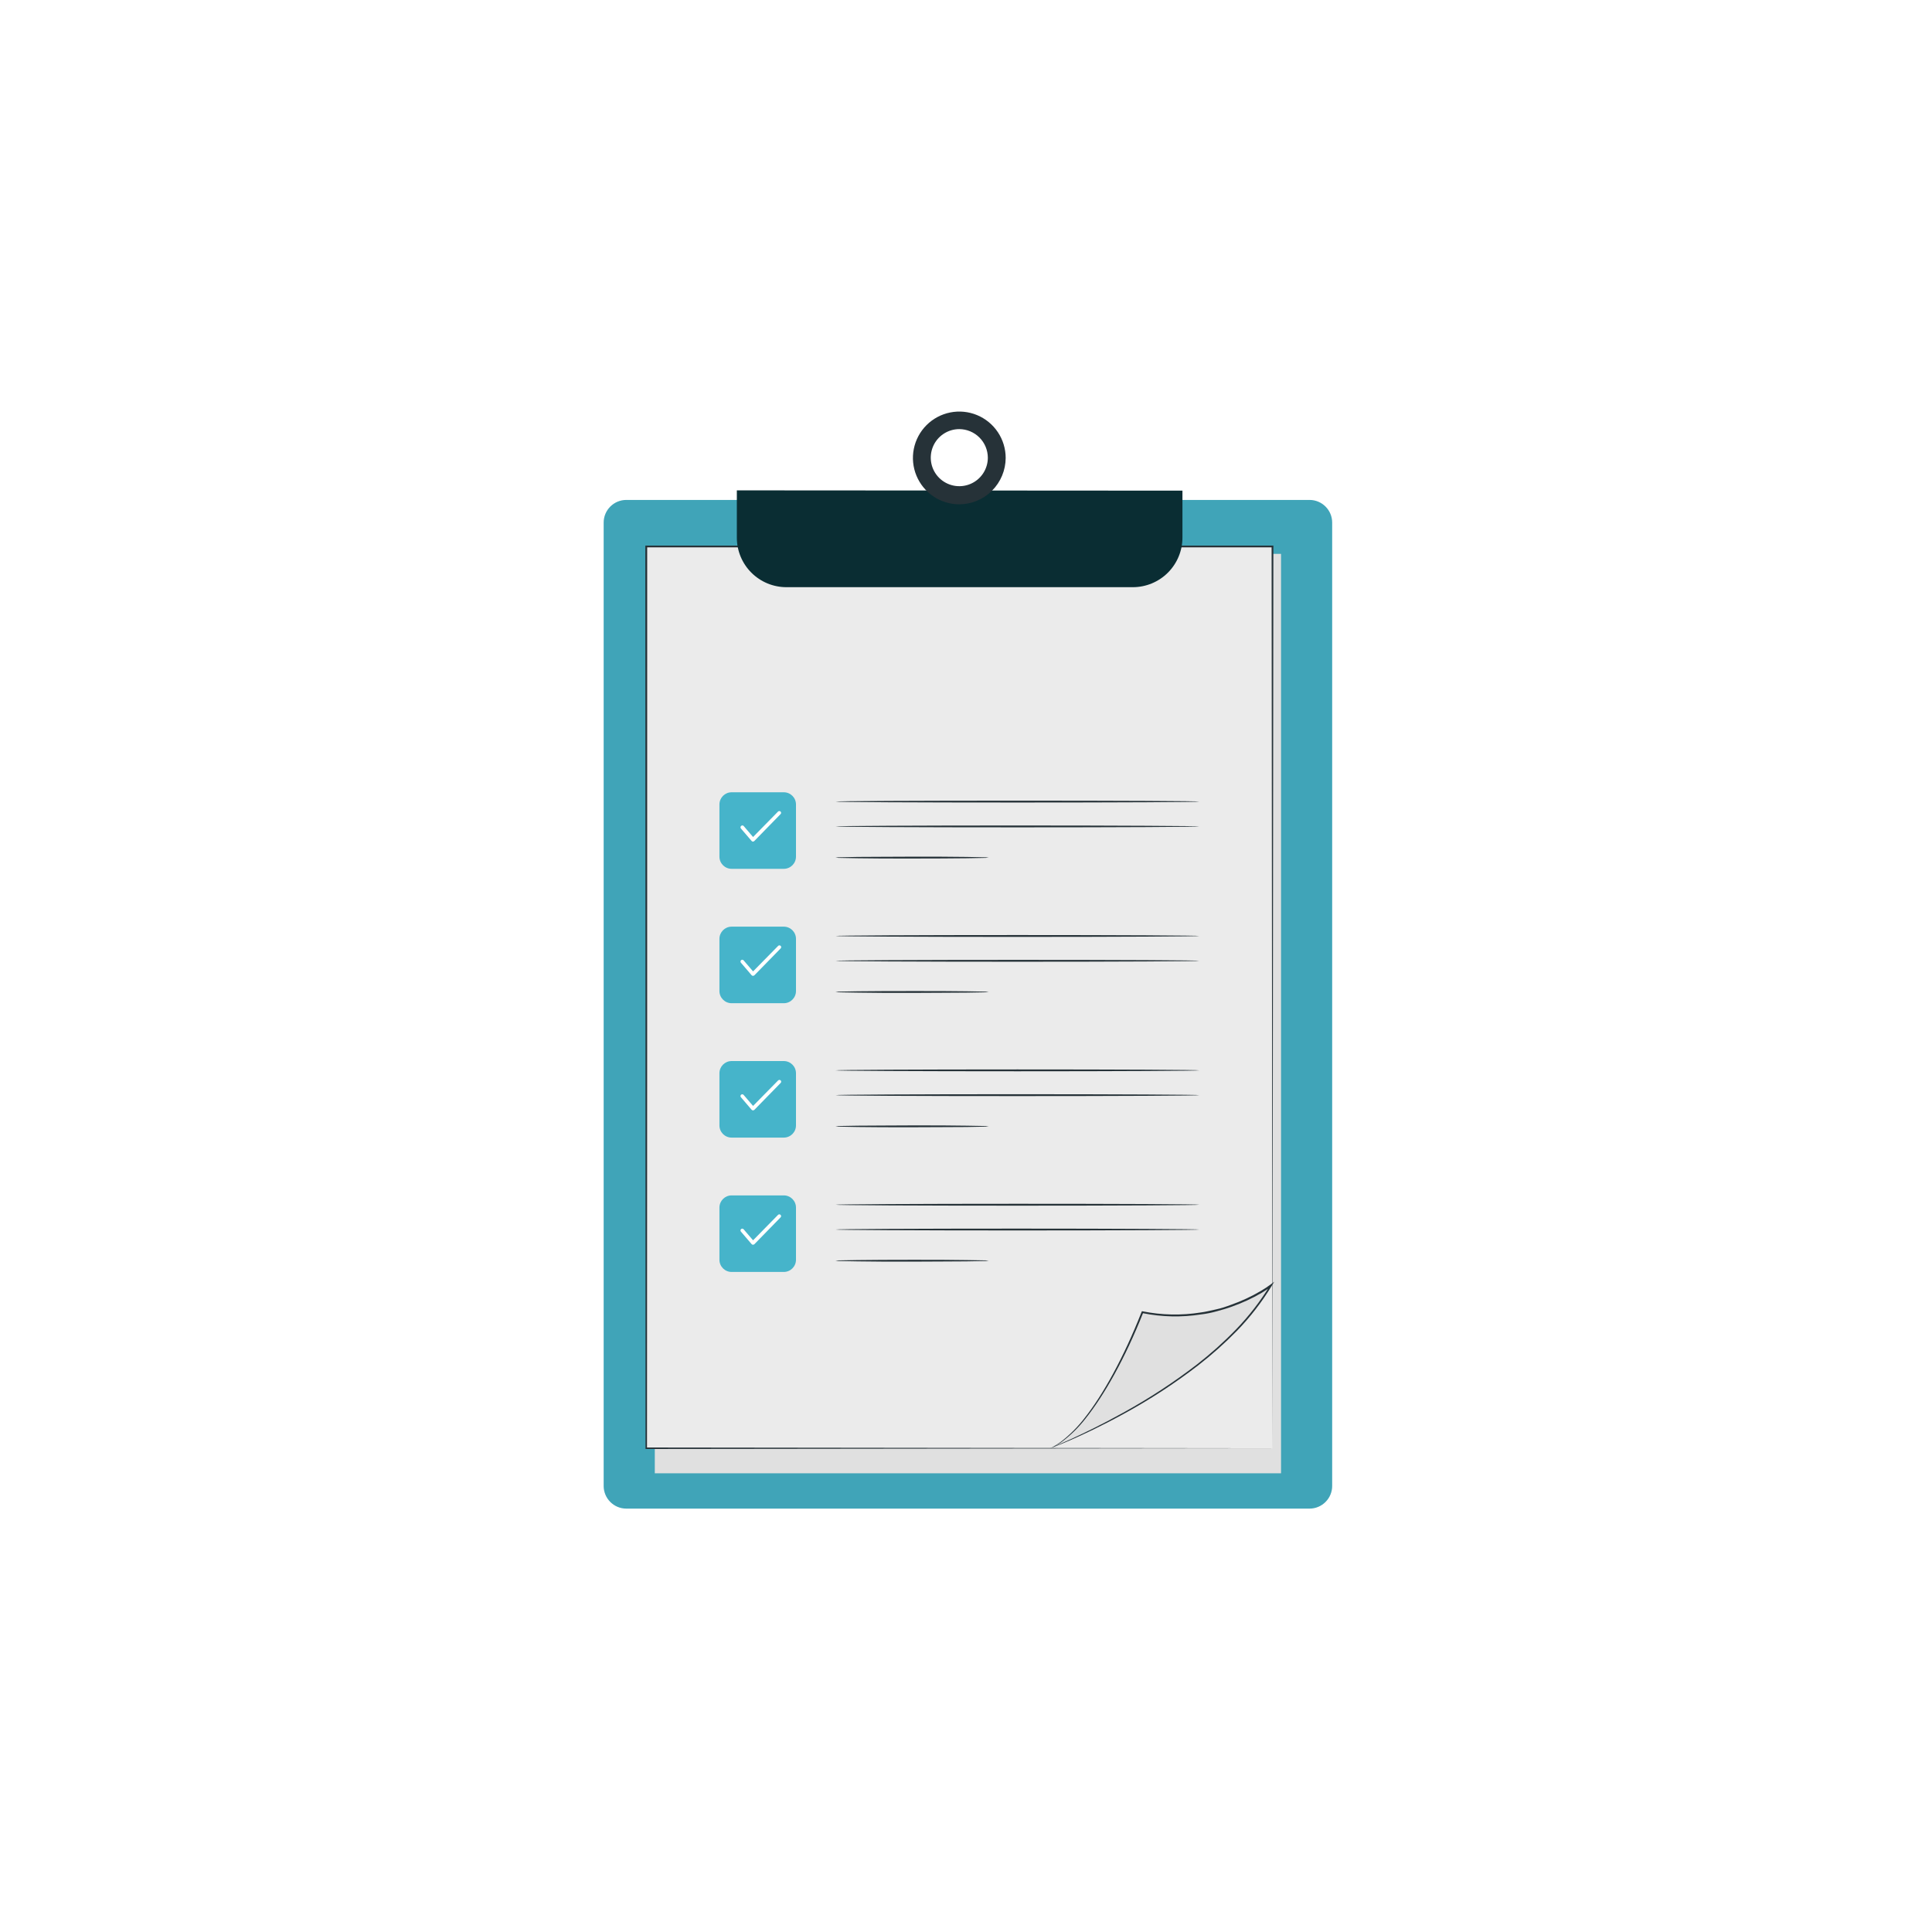 <svg width="212" height="212" viewBox="0 0 212 212" fill="none" xmlns="http://www.w3.org/2000/svg">
<g filter="url(#filter0_d)">
<circle cx="106" cy="105" r="100" fill="white"/>
</g>
<path d="M143.69 54.858H68.731C67.356 54.858 66.241 55.972 66.241 57.347V163.052C66.241 164.427 67.356 165.541 68.731 165.541H143.69C145.065 165.541 146.18 164.427 146.18 163.052V57.347C146.18 55.972 145.065 54.858 143.69 54.858Z" fill="#46B4CA"/>
<g opacity="0.3">
<path opacity="0.3" d="M143.69 54.858H68.731C67.356 54.858 66.241 55.972 66.241 57.347V163.052C66.241 164.427 67.356 165.541 68.731 165.541H143.69C145.065 165.541 146.18 164.427 146.18 163.052V57.347C146.18 55.972 145.065 54.858 143.69 54.858Z" fill="black"/>
</g>
<path d="M140.57 60.776H71.851V161.666H140.57V60.776Z" fill="#E0E0E0"/>
<path d="M139.623 59.97H70.903V158.933H139.623V59.97Z" fill="#EBEBEB"/>
<path d="M139.627 158.93C139.627 158.104 139.588 118.36 139.533 59.97L139.627 60.06H70.915L71.017 59.958C71.017 97.119 71.017 131.45 70.997 158.918L70.915 158.836L139.639 158.918L70.915 159H70.833V158.918C70.833 131.45 70.833 97.119 70.813 59.958V59.868H70.927H139.639H139.729V59.962C139.662 118.36 139.627 158.104 139.627 158.93Z" fill="#263238"/>
<path d="M115.247 158.929C115.247 158.929 132.906 152.208 139.462 141.06C137.43 142.476 135.132 143.467 132.707 143.971C130.282 144.476 127.779 144.484 125.351 143.995C125.351 143.995 120.677 156.471 115.247 158.929Z" fill="#E0E0E0"/>
<path d="M115.247 158.929L115.541 158.765C115.834 158.604 116.116 158.425 116.386 158.229C117.38 157.467 118.269 156.577 119.029 155.582C121.025 153.05 123.284 149.01 125.265 143.964L125.296 143.89H125.37C127.476 144.313 129.641 144.357 131.763 144.019C132.323 143.948 132.871 143.8 133.434 143.682C133.998 143.565 134.546 143.377 135.094 143.173C136.216 142.778 137.297 142.276 138.324 141.674C138.715 141.443 139.079 141.208 139.4 140.966L139.823 140.641L139.549 141.095C138.472 142.869 137.199 144.517 135.756 146.007C134.41 147.384 132.972 148.666 131.45 149.844C128.879 151.822 126.157 153.595 123.307 155.144C120.888 156.471 118.864 157.411 117.459 158.025C116.754 158.334 116.199 158.558 115.823 158.702L115.396 158.867C115.347 158.887 115.296 158.903 115.243 158.914C115.243 158.914 115.29 158.886 115.388 158.847L115.811 158.667C116.179 158.507 116.727 158.276 117.428 157.955C118.821 157.317 120.833 156.358 123.241 155.019C126.077 153.463 128.789 151.689 131.352 149.715C132.863 148.539 134.29 147.26 135.623 145.886C137.054 144.405 138.317 142.769 139.388 141.009L139.537 141.138C139.185 141.399 138.819 141.642 138.441 141.866C137.403 142.472 136.31 142.977 135.176 143.377C134.62 143.584 134.053 143.737 133.493 143.894C132.933 144.05 132.37 144.164 131.802 144.23C129.659 144.567 127.473 144.518 125.347 144.085L125.449 144.027C123.448 149.088 121.143 153.124 119.127 155.649C118.354 156.646 117.446 157.53 116.43 158.276C116.06 158.535 115.664 158.754 115.247 158.929Z" fill="#263238"/>
<path d="M86.006 86.937H80.283C79.543 86.937 78.944 87.536 78.944 88.275V93.999C78.944 94.738 79.543 95.337 80.283 95.337H86.006C86.745 95.337 87.344 94.738 87.344 93.999V88.275C87.344 87.536 86.745 86.937 86.006 86.937Z" fill="#46B4CA"/>
<path d="M82.615 92.35C82.588 92.349 82.562 92.342 82.538 92.33C82.513 92.318 82.492 92.301 82.475 92.28L81.3 90.91C81.267 90.87 81.251 90.818 81.255 90.766C81.26 90.714 81.284 90.666 81.324 90.632C81.341 90.614 81.363 90.599 81.386 90.589C81.41 90.579 81.435 90.574 81.461 90.574C81.486 90.574 81.511 90.579 81.535 90.589C81.558 90.599 81.58 90.614 81.598 90.632L82.635 91.845L85.375 89.054C85.412 89.018 85.462 88.998 85.514 88.998C85.566 88.998 85.616 89.018 85.653 89.054C85.671 89.073 85.686 89.094 85.696 89.118C85.706 89.142 85.711 89.168 85.711 89.193C85.711 89.219 85.706 89.245 85.696 89.269C85.686 89.292 85.671 89.314 85.653 89.332L82.78 92.276C82.76 92.3 82.734 92.318 82.706 92.331C82.677 92.344 82.647 92.351 82.615 92.35Z" fill="white"/>
<path d="M131.61 87.959C131.61 88.017 122.669 88.061 111.646 88.061C100.622 88.061 91.682 88.017 91.682 87.959C91.682 87.9 100.619 87.857 111.646 87.857C122.673 87.857 131.61 87.896 131.61 87.959Z" fill="#263238"/>
<path d="M108.499 94.105C108.279 94.135 108.058 94.148 107.837 94.144L106.032 94.176C104.514 94.195 102.408 94.207 100.086 94.207C97.765 94.207 95.659 94.207 94.136 94.176L92.332 94.144C92.112 94.148 91.892 94.135 91.674 94.105C91.891 94.073 92.112 94.06 92.332 94.066L94.136 94.031C95.659 94.031 97.761 94.003 100.086 94.003C102.411 94.003 104.514 94.003 106.032 94.031L107.837 94.066C108.058 94.06 108.28 94.073 108.499 94.105Z" fill="#263238"/>
<path d="M131.61 90.684C131.61 90.739 122.669 90.786 111.646 90.786C100.622 90.786 91.682 90.739 91.682 90.684C91.682 90.629 100.619 90.582 111.646 90.582C122.673 90.582 131.61 90.637 131.61 90.684Z" fill="#263238"/>
<path d="M86.006 101.683H80.283C79.543 101.683 78.944 102.283 78.944 103.022V108.745C78.944 109.485 79.543 110.084 80.283 110.084H86.006C86.745 110.084 87.344 109.485 87.344 108.745V103.022C87.344 102.283 86.745 101.683 86.006 101.683Z" fill="#46B4CA"/>
<path d="M82.615 107.077C82.588 107.078 82.562 107.072 82.537 107.06C82.513 107.049 82.492 107.032 82.475 107.011L81.3 105.637C81.284 105.617 81.271 105.595 81.263 105.57C81.255 105.546 81.252 105.52 81.254 105.494C81.256 105.469 81.263 105.444 81.275 105.421C81.286 105.398 81.302 105.378 81.322 105.361C81.341 105.344 81.364 105.331 81.388 105.323C81.413 105.315 81.439 105.312 81.464 105.314C81.49 105.316 81.515 105.323 81.538 105.335C81.561 105.347 81.581 105.363 81.598 105.382L82.635 106.592L85.375 103.805C85.393 103.784 85.414 103.767 85.438 103.755C85.463 103.744 85.489 103.737 85.516 103.736C85.543 103.734 85.57 103.739 85.595 103.748C85.62 103.758 85.643 103.773 85.662 103.792C85.681 103.811 85.696 103.833 85.707 103.858C85.716 103.883 85.721 103.91 85.72 103.937C85.719 103.964 85.713 103.991 85.701 104.015C85.69 104.039 85.674 104.061 85.653 104.079L82.78 107.019C82.759 107.04 82.733 107.057 82.704 107.067C82.676 107.077 82.645 107.081 82.615 107.077Z" fill="white"/>
<path d="M131.61 102.705C131.61 102.76 122.669 102.807 111.646 102.807C100.622 102.807 91.682 102.76 91.682 102.705C91.682 102.65 100.619 102.604 111.646 102.604C122.673 102.604 131.61 102.65 131.61 102.705Z" fill="#263238"/>
<path d="M108.499 108.851C108.279 108.88 108.058 108.893 107.837 108.89L106.032 108.921C104.514 108.921 102.408 108.953 100.086 108.953C97.765 108.953 95.659 108.953 94.136 108.921L92.332 108.89C92.112 108.893 91.892 108.88 91.674 108.851C91.891 108.819 92.112 108.804 92.332 108.808L94.136 108.776C95.659 108.757 97.761 108.749 100.086 108.749C102.411 108.749 104.514 108.749 106.032 108.776L107.837 108.808C108.058 108.804 108.28 108.818 108.499 108.851Z" fill="#263238"/>
<path d="M131.61 105.429C131.61 105.484 122.669 105.531 111.646 105.531C100.622 105.531 91.682 105.484 91.682 105.429C91.682 105.375 100.619 105.328 111.646 105.328C122.673 105.328 131.61 105.371 131.61 105.429Z" fill="#263238"/>
<path d="M86.006 116.43H80.283C79.543 116.43 78.944 117.029 78.944 117.768V123.492C78.944 124.231 79.543 124.83 80.283 124.83H86.006C86.745 124.83 87.344 124.231 87.344 123.492V117.768C87.344 117.029 86.745 116.43 86.006 116.43Z" fill="#46B4CA"/>
<path d="M82.615 121.84C82.589 121.839 82.562 121.833 82.538 121.821C82.514 121.81 82.492 121.793 82.475 121.773L81.3 120.399C81.266 120.36 81.25 120.308 81.254 120.257C81.258 120.205 81.282 120.157 81.322 120.123C81.361 120.089 81.412 120.073 81.464 120.077C81.516 120.081 81.564 120.105 81.598 120.145L82.635 121.354L85.375 118.567C85.393 118.546 85.414 118.53 85.438 118.518C85.463 118.506 85.489 118.499 85.516 118.498C85.543 118.497 85.57 118.501 85.595 118.511C85.62 118.52 85.643 118.535 85.662 118.554C85.681 118.573 85.696 118.596 85.707 118.621C85.716 118.646 85.721 118.672 85.72 118.699C85.719 118.726 85.713 118.753 85.701 118.777C85.69 118.802 85.674 118.823 85.653 118.841L82.78 121.781C82.759 121.802 82.733 121.819 82.704 121.829C82.676 121.839 82.645 121.843 82.615 121.84Z" fill="white"/>
<path d="M131.61 117.451C131.61 117.506 122.669 117.553 111.646 117.553C100.622 117.553 91.682 117.506 91.682 117.451C91.682 117.396 100.619 117.349 111.646 117.349C122.673 117.349 131.61 117.392 131.61 117.451Z" fill="#263238"/>
<path d="M108.499 123.593C108.28 123.625 108.058 123.639 107.837 123.633L106.032 123.668C104.514 123.668 102.408 123.695 100.086 123.695C97.765 123.695 95.659 123.695 94.136 123.668L92.332 123.633C92.112 123.638 91.891 123.625 91.674 123.593C91.892 123.564 92.112 123.551 92.332 123.554L94.136 123.523C95.659 123.523 97.761 123.492 100.086 123.492C102.411 123.492 104.514 123.492 106.032 123.523L107.837 123.554C108.058 123.551 108.279 123.564 108.499 123.593Z" fill="#263238"/>
<path d="M131.61 120.172C131.61 120.231 122.669 120.274 111.646 120.274C100.622 120.274 91.682 120.231 91.682 120.172C91.682 120.113 100.619 120.07 111.646 120.07C122.673 120.07 131.61 120.117 131.61 120.172Z" fill="#263238"/>
<path d="M86.006 131.172H80.283C79.543 131.172 78.944 131.771 78.944 132.51V138.233C78.944 138.973 79.543 139.572 80.283 139.572H86.006C86.745 139.572 87.344 138.973 87.344 138.233V132.51C87.344 131.771 86.745 131.172 86.006 131.172Z" fill="#46B4CA"/>
<path d="M82.615 136.585C82.588 136.584 82.562 136.577 82.538 136.565C82.513 136.553 82.492 136.536 82.475 136.515L81.3 135.145C81.267 135.105 81.251 135.053 81.255 135.001C81.26 134.949 81.284 134.901 81.324 134.867C81.343 134.85 81.366 134.837 81.39 134.829C81.414 134.821 81.44 134.819 81.466 134.821C81.491 134.823 81.516 134.83 81.539 134.842C81.561 134.854 81.582 134.871 81.598 134.89L82.635 136.1L85.375 133.309C85.393 133.291 85.415 133.276 85.439 133.266C85.463 133.256 85.488 133.251 85.514 133.251C85.54 133.251 85.566 133.256 85.59 133.266C85.613 133.276 85.635 133.291 85.653 133.309C85.671 133.327 85.686 133.348 85.696 133.372C85.706 133.395 85.711 133.42 85.711 133.446C85.711 133.471 85.706 133.497 85.696 133.52C85.686 133.544 85.671 133.565 85.653 133.583L82.78 136.527C82.758 136.547 82.732 136.563 82.704 136.573C82.676 136.584 82.645 136.588 82.615 136.585Z" fill="white"/>
<path d="M131.61 132.197C131.61 132.252 122.669 132.299 111.646 132.299C100.622 132.299 91.682 132.252 91.682 132.197C91.682 132.143 100.619 132.092 111.646 132.092C122.673 132.092 131.61 132.131 131.61 132.197Z" fill="#263238"/>
<path d="M108.499 138.339C108.28 138.371 108.058 138.384 107.837 138.378L106.032 138.41C104.514 138.41 102.408 138.441 100.086 138.441C97.765 138.441 95.659 138.441 94.136 138.41L92.332 138.378C92.112 138.384 91.891 138.371 91.674 138.339C91.891 138.307 92.112 138.294 92.332 138.3L94.136 138.269C95.659 138.249 97.761 138.237 100.086 138.237C102.411 138.237 104.514 138.237 106.032 138.269L107.837 138.3C108.058 138.294 108.28 138.307 108.499 138.339Z" fill="#263238"/>
<path d="M131.61 134.918C131.61 134.973 122.669 135.019 111.646 135.019C100.622 135.019 91.682 134.973 91.682 134.918C91.682 134.863 100.619 134.816 111.646 134.816C122.673 134.816 131.61 134.871 131.61 134.918Z" fill="#263238"/>
<path d="M80.854 53.808V58.987C80.853 59.702 80.994 60.41 81.267 61.071C81.54 61.731 81.941 62.331 82.446 62.837C82.952 63.343 83.552 63.744 84.212 64.018C84.873 64.291 85.58 64.432 86.295 64.432H124.305C125.75 64.432 127.135 63.858 128.156 62.837C129.177 61.816 129.751 60.431 129.751 58.987V53.839L80.854 53.808Z" fill="#0A2D33"/>
<path d="M105.265 55.339C104.258 55.339 103.275 55.041 102.438 54.481C101.601 53.922 100.949 53.127 100.563 52.197C100.178 51.268 100.077 50.244 100.274 49.257C100.47 48.27 100.955 47.363 101.667 46.652C102.378 45.94 103.285 45.455 104.272 45.259C105.259 45.063 106.282 45.163 107.212 45.548C108.142 45.934 108.937 46.586 109.496 47.423C110.055 48.26 110.354 49.244 110.354 50.25C110.348 51.598 109.81 52.889 108.857 53.842C107.903 54.795 106.613 55.333 105.265 55.339ZM105.265 47.087C104.646 47.087 104.04 47.271 103.525 47.615C103.01 47.959 102.609 48.448 102.372 49.02C102.135 49.593 102.073 50.222 102.193 50.83C102.314 51.437 102.613 51.995 103.051 52.433C103.489 52.871 104.047 53.169 104.654 53.29C105.261 53.411 105.891 53.349 106.463 53.112C107.036 52.875 107.525 52.474 107.869 51.959C108.213 51.444 108.397 50.838 108.397 50.219C108.391 49.39 108.06 48.596 107.474 48.01C106.887 47.424 106.094 47.092 105.265 47.087Z" fill="#263238"/>
<defs>
<filter id="filter0_d" x="0" y="0" width="212" height="212" filterUnits="userSpaceOnUse" color-interpolation-filters="sRGB">
<feFlood flood-opacity="0" result="BackgroundImageFix"/>
<feColorMatrix in="SourceAlpha" type="matrix" values="0 0 0 0 0 0 0 0 0 0 0 0 0 0 0 0 0 0 127 0"/>
<feMorphology radius="2" operator="dilate" in="SourceAlpha" result="effect1_dropShadow"/>
<feOffset dy="1"/>
<feGaussianBlur stdDeviation="2"/>
<feColorMatrix type="matrix" values="0 0 0 0 0.863 0 0 0 0 0.933 0 0 0 0 0.945 0 0 0 1 0"/>
<feBlend mode="normal" in2="BackgroundImageFix" result="effect1_dropShadow"/>
<feBlend mode="normal" in="SourceGraphic" in2="effect1_dropShadow" result="shape"/>
</filter>
</defs>
</svg>
